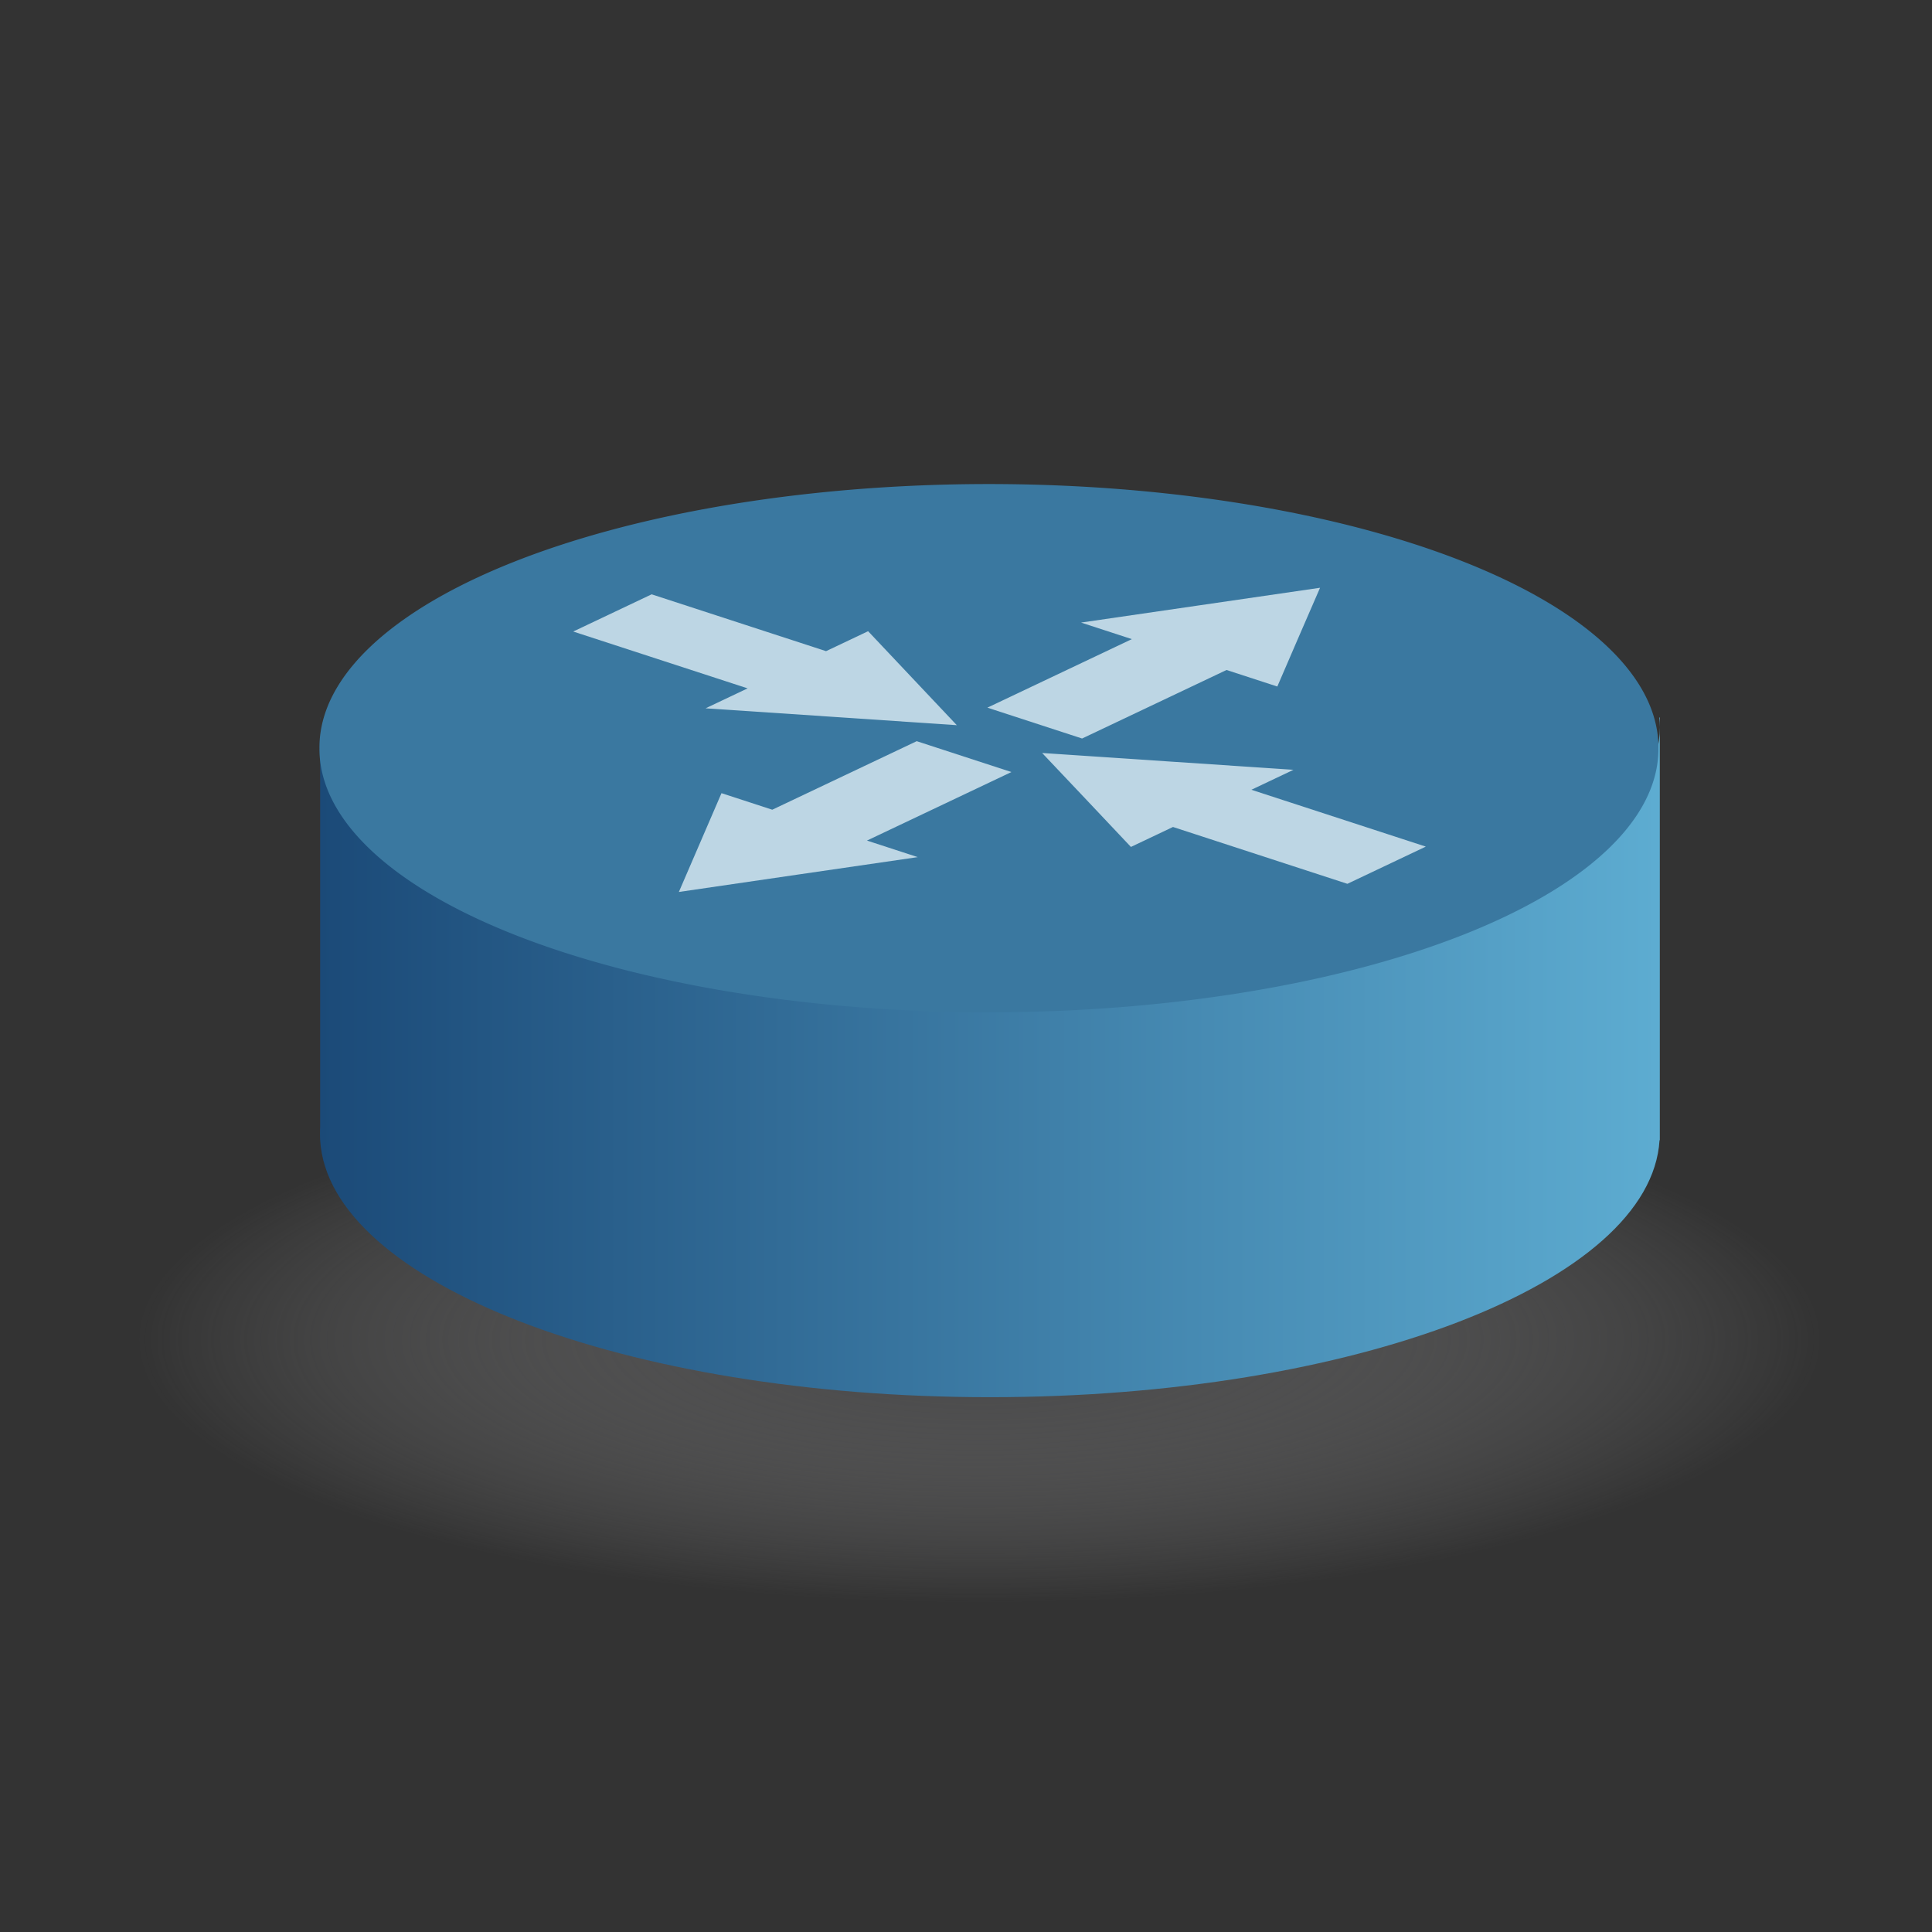 <?xml version="1.0" encoding="UTF-8" standalone="no"?>
<!-- Created with Inkscape (http://www.inkscape.org/) -->
<svg xmlns:dc="http://purl.org/dc/elements/1.1/" xmlns:cc="http://web.resource.org/cc/" xmlns:rdf="http://www.w3.org/1999/02/22-rdf-syntax-ns#" xmlns:svg="http://www.w3.org/2000/svg" xmlns="http://www.w3.org/2000/svg" xmlns:xlink="http://www.w3.org/1999/xlink" xmlns:sodipodi="http://inkscape.sourceforge.net/DTD/sodipodi-0.dtd" xmlns:inkscape="http://www.inkscape.org/namespaces/inkscape" viewBox="0 0 200 200" width="100" height="100" id="svg13653" sodipodi:version="0.32" inkscape:version="0.43" sodipodi:docbase="/home/juanjo/graphire/svgs/midev" sodipodi:docname="routerv.svg" version="1.0">
  <rect x="0" y="0" width="200" height="200" fill="#333333" stroke="none"/>
  <defs id="defs13655">
    <linearGradient id="linearGradient12828">
      <stop id="stop12830" offset="0" style="stop-color:#484849;stop-opacity:1;"/>
      <stop style="stop-color:#434344;stop-opacity:1;" offset="0" id="stop12862"/>
      <stop id="stop12832" offset="1" style="stop-color:#8f8f90;stop-opacity:0;"/>
    </linearGradient>
    <radialGradient inkscape:collect="always" xlink:href="#linearGradient12828" id="radialGradient13651" cx="328.571" cy="602.719" fx="328.571" fy="602.719" r="147.143" gradientTransform="matrix(1,0,0,0.177,-1.31839e-15,495.927)" gradientUnits="userSpaceOnUse"/>
    <linearGradient id="linearGradient12001">
      <stop style="stop-color:#1b4a78;stop-opacity:1;" offset="0" id="stop12003"/>
      <stop style="stop-color:#5dacd1;stop-opacity:1;" offset="1" id="stop12005"/>
    </linearGradient>
    <linearGradient inkscape:collect="always" xlink:href="#linearGradient12001" id="linearGradient13633" gradientUnits="userSpaceOnUse" gradientTransform="matrix(0.471,0,0,0.471,118.878,123.518)" x1="175.719" y1="737.016" x2="470.001" y2="737.016"/>
    <radialGradient inkscape:collect="always" xlink:href="#linearGradient12828" id="radialGradient13688" gradientUnits="userSpaceOnUse" gradientTransform="matrix(1,0,0,0.177,-2.563227e-14,495.927)" cx="328.571" cy="602.719" fx="328.571" fy="602.719" r="147.143"/>
    <linearGradient inkscape:collect="always" xlink:href="#linearGradient12001" id="linearGradient13690" gradientUnits="userSpaceOnUse" gradientTransform="matrix(0.471,0,0,0.471,118.878,123.518)" x1="175.719" y1="737.016" x2="470.001" y2="737.016"/>
  </defs>
  <sodipodi:namedview id="base" pagecolor="#ffffff" bordercolor="#666666" borderopacity="1.0" inkscape:pageopacity="0.0" inkscape:pageshadow="2" inkscape:zoom="0.7" inkscape:cx="350" inkscape:cy="520" inkscape:document-units="px" inkscape:current-layer="layer1" inkscape:window-width="1280" inkscape:window-height="949" inkscape:window-x="0" inkscape:window-y="25"/>
  <g inkscape:label="Capa 1" inkscape:groupmode="layer" id="layer1">
    <g id="g13678" transform="translate(-168.571,-361.428)">
      <path transform="matrix(0.593,0,0,1.046,75.121,-130.213)" d="M 475.714 602.719 A 147.143 26.071 0 1 1  181.429,602.719 A 147.143 26.071 0 1 1  475.714 602.719 z" sodipodi:ry="26.071428" sodipodi:rx="147.14285" sodipodi:cy="602.7193" sodipodi:cx="328.57144" id="path13641" style="fill:url(#radialGradient13688);fill-opacity:1;stroke:none;stroke-width:1;stroke-miterlimit:4;stroke-dasharray:none;stroke-opacity:1" sodipodi:type="arc"/>
      <path id="path13626" d="M 201.713,435.707 L 201.713,436.002 C 201.719,435.904 201.733,435.805 201.742,435.707 L 201.713,435.707 z M 340.336,435.707 C 340.367,436.038 340.395,436.375 340.395,436.709 L 340.395,435.707 L 340.336,435.707 z M 340.395,436.709 C 340.395,451.761 309.32,463.971 271.039,463.971 C 233.356,463.971 202.663,452.143 201.713,437.416 L 201.713,478.096 C 201.698,478.329 201.698,478.553 201.698,478.788 C 201.698,479.013 201.699,479.241 201.713,479.465 C 202.624,494.206 233.332,506.065 271.039,506.065 C 308.747,506.065 339.454,494.206 340.366,479.465 L 340.395,479.465 L 340.395,478.965 C 340.396,478.906 340.395,478.847 340.395,478.788 C 340.395,478.729 340.396,478.67 340.395,478.611 L 340.395,436.709 z " style="fill:url(#linearGradient13690);fill-opacity:1;stroke:none;stroke-width:1;stroke-miterlimit:4;stroke-dasharray:none;stroke-opacity:1"/>
      <path transform="matrix(0.471,0,0,1.046,116.188,-191.566)" d="M 475.714 602.719 A 147.143 26.071 0 1 1  181.429,602.719 A 147.143 26.071 0 1 1  475.714 602.719 z" sodipodi:ry="26.071428" sodipodi:rx="147.14285" sodipodi:cy="602.7193" sodipodi:cx="328.57144" id="path11090" style="fill:#3a78a0;fill-opacity:1;stroke:none;stroke-width:1;stroke-miterlimit:4;stroke-dasharray:none;stroke-opacity:1" sodipodi:type="arc"/>
      <g transform="matrix(0.85,0.277,-0.704,0.334,443.203,133.228)" style="fill:#f2fdff;fill-opacity:0.712" id="g13565">
        <path style="fill:#f2fdff;fill-opacity:0.712;stroke:none;stroke-width:1;stroke-miterlimit:4;stroke-dasharray:none;stroke-opacity:1" d="M 328.669,592.825 L 322.691,603.178 L 316.712,613.531 L 322.896,613.531 L 322.896,634.772 L 334.429,634.772 L 334.429,613.531 L 340.613,613.531 L 334.634,603.178 L 328.669,592.825 z " id="path13507"/>
        <path style="fill:#f2fdff;fill-opacity:0.712;stroke:none;stroke-width:1;stroke-miterlimit:4;stroke-dasharray:none;stroke-opacity:1" d="M 328.669,687.11 L 322.691,676.757 L 316.712,666.404 L 322.896,666.404 L 322.896,645.163 L 334.429,645.163 L 334.429,666.404 L 340.613,666.404 L 334.634,676.757 L 328.669,687.11 z " id="path13509"/>
        <path style="fill:#f2fdff;fill-opacity:0.712;stroke:none;stroke-width:1;stroke-miterlimit:4;stroke-dasharray:none;stroke-opacity:1" d="M 333.748,639.824 L 344.1,633.846 L 354.453,627.867 L 354.453,634.052 L 375.694,634.052 L 375.694,645.584 L 354.453,645.584 L 354.453,651.768 L 344.1,645.789 L 333.748,639.824 z " id="path13511"/>
        <path style="fill:#f2fdff;fill-opacity:0.712;stroke:none;stroke-width:1;stroke-miterlimit:4;stroke-dasharray:none;stroke-opacity:1" d="M 323.357,639.824 L 313.004,633.846 L 302.651,627.867 L 302.651,634.052 L 281.41,634.052 L 281.41,645.584 L 302.651,645.584 L 302.651,651.768 L 313.004,645.789 L 323.357,639.824 z " id="path13513"/>
      </g>
    </g>
  </g>
</svg>